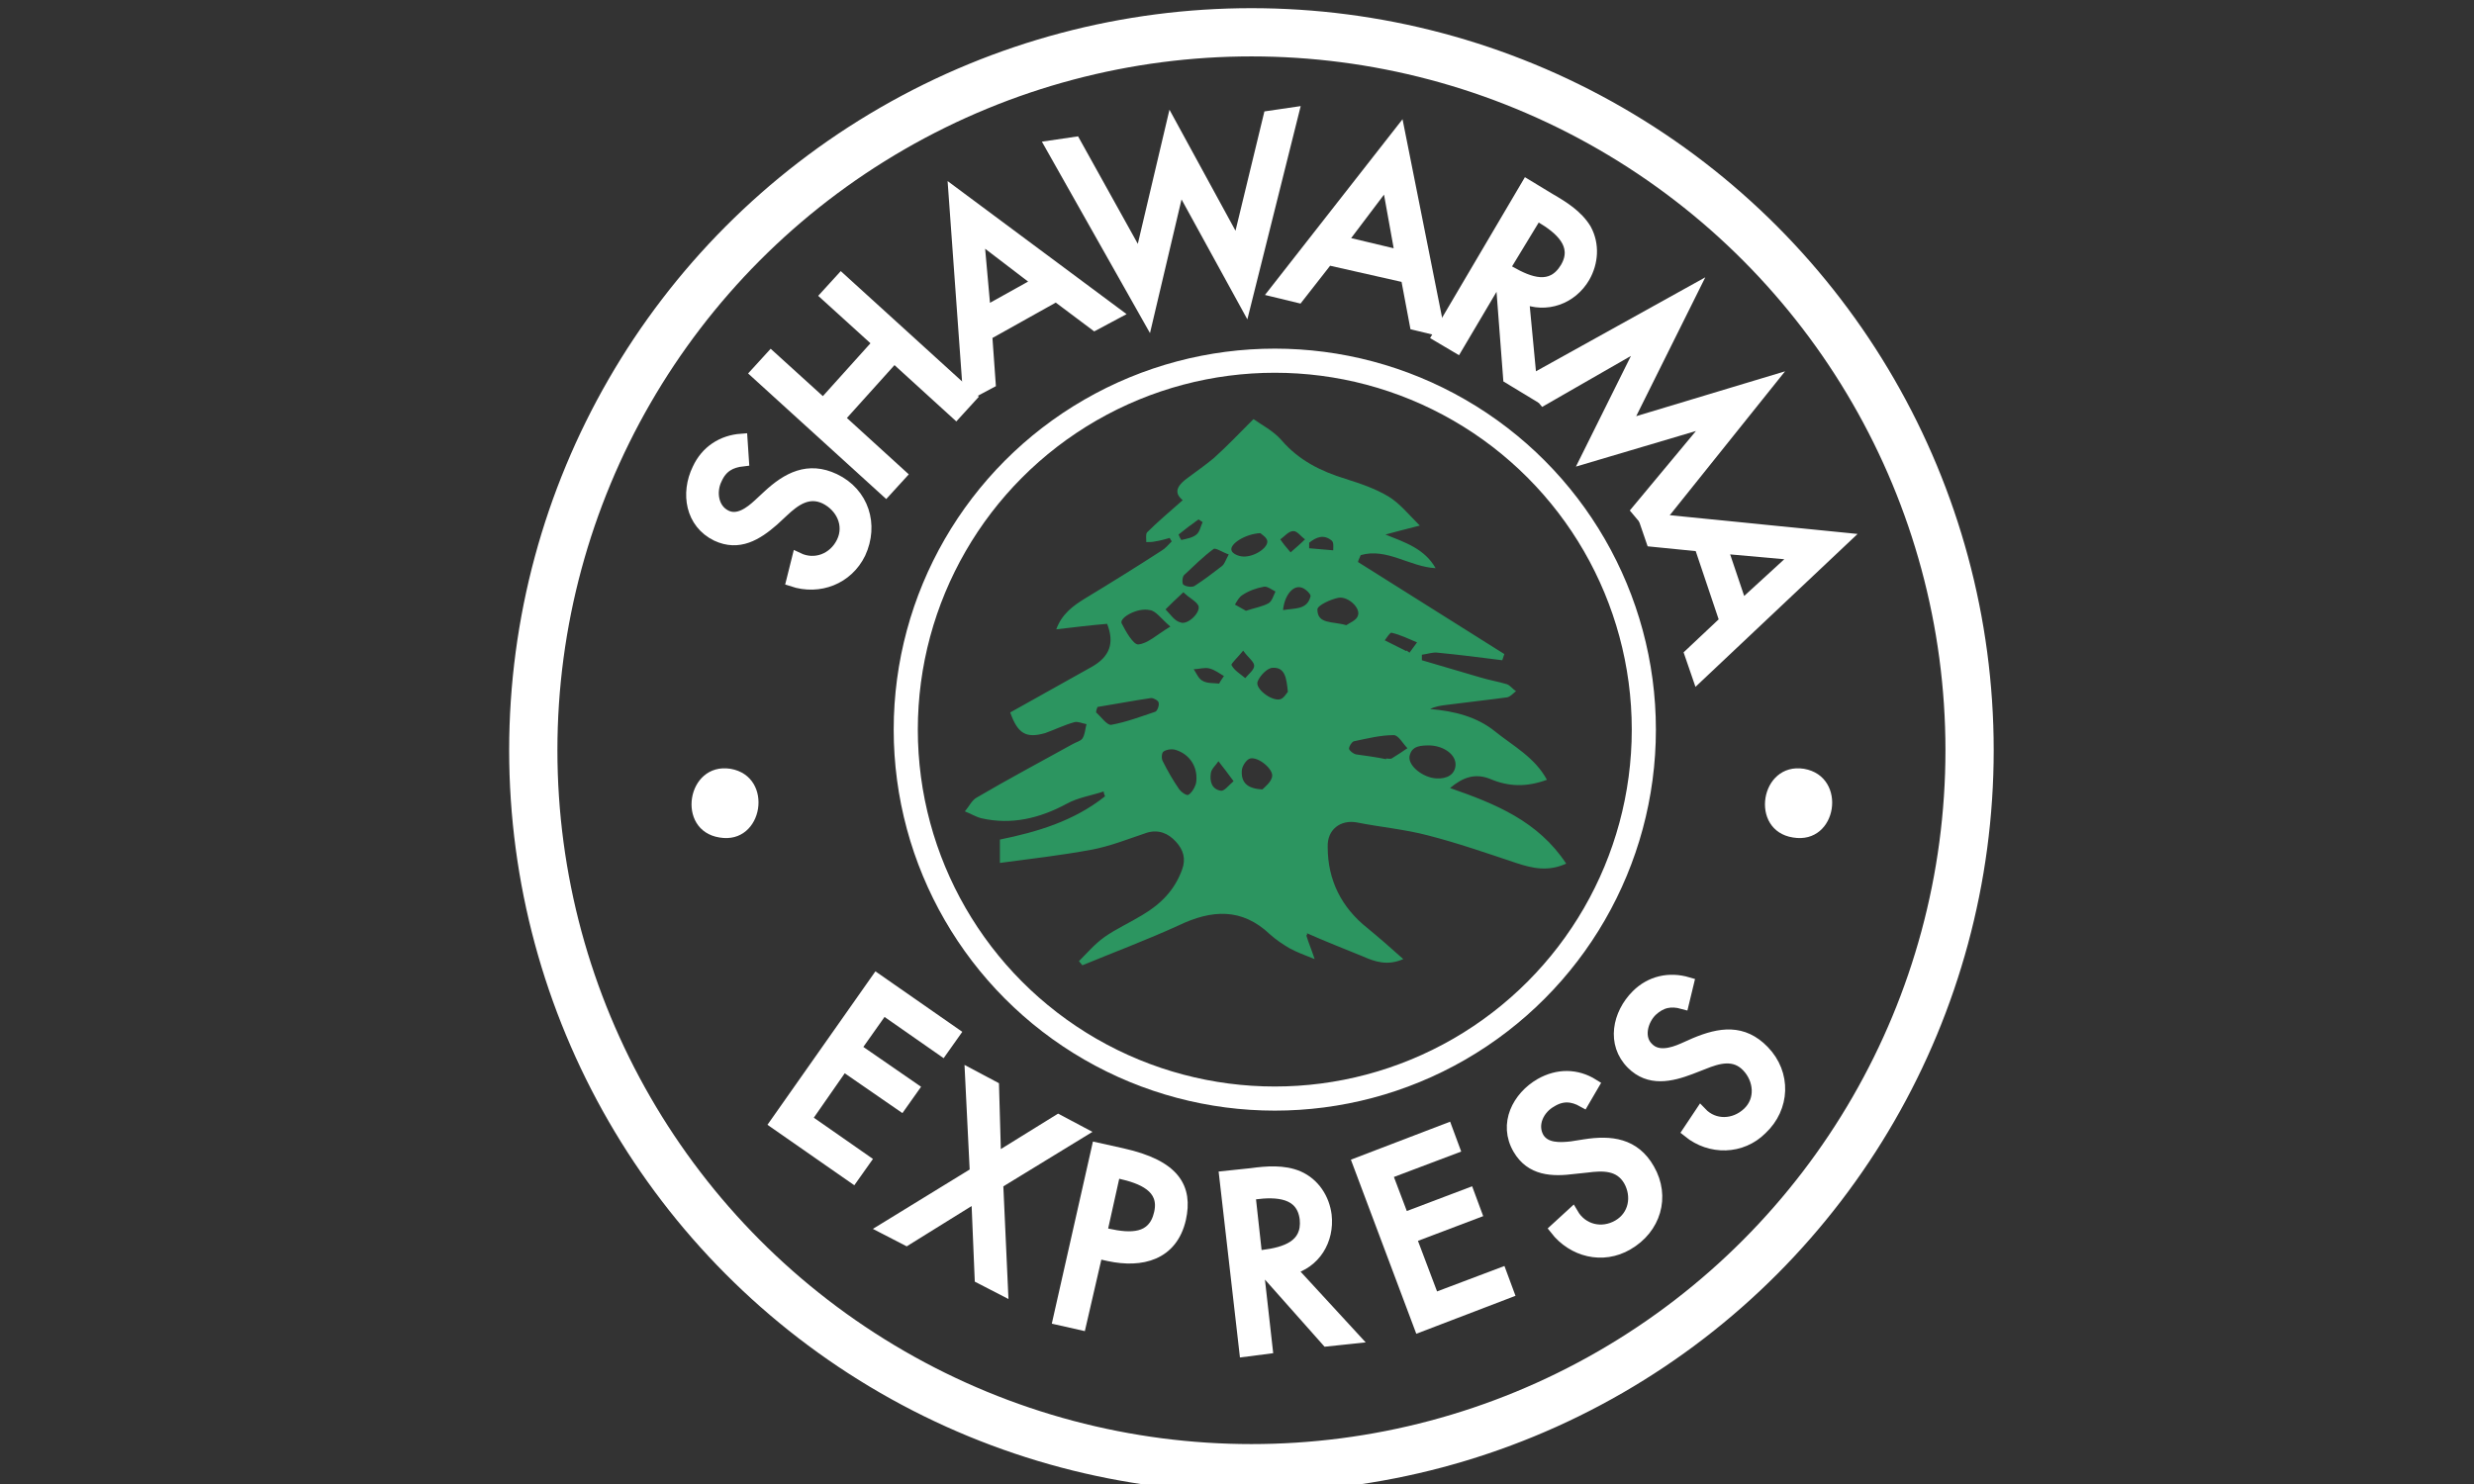 <?xml version="1.0" encoding="utf-8"?>
<!-- Generator: Adobe Illustrator 17.1.0, SVG Export Plug-In . SVG Version: 6.00 Build 0)  -->
<!DOCTYPE svg PUBLIC "-//W3C//DTD SVG 1.1//EN" "http://www.w3.org/Graphics/SVG/1.1/DTD/svg11.dtd">
<svg version="1.1" id="Layer_1" xmlns="http://www.w3.org/2000/svg" xmlns:xlink="http://www.w3.org/1999/xlink" x="0px" y="0px"
	 viewBox="0 0 360 216" enable-background="new 0 0 360 216" xml:space="preserve">
<rect x="0" y="0" width="360" height="216" fill="#333333" stroke="none"/>
<g>
	<circle fill="none" stroke="#FFFFFF" stroke-width="3.511" stroke-miterlimit="10" cx="185.5" cy="106.2" r="53.7"/>
	<path fill="#2C9560" d="M190.1,136.2c0.3,1,0.7,1.9,1.2,3.4c-1.5-0.6-2.6-1-3.7-1.6c-1-0.6-1.9-1.2-2.8-2
		c-4.1-3.9-8.5-3.6-13.3-1.3c-4.6,2.1-9.4,3.9-14,5.8c-0.2-0.2-0.3-0.4-0.5-0.6c1.2-1.2,2.3-2.5,3.7-3.5c1.7-1.2,3.7-2.1,5.5-3.2
		c2.7-1.6,4.7-3.6,5.8-6.6c0.6-1.6,0.2-2.9-0.9-4.1c-1.1-1.2-2.5-1.8-4.2-1.3c-2.7,0.9-5.4,2-8.2,2.5c-4.3,0.8-8.7,1.3-13.2,1.9
		c0-1.4,0-2.3,0-3.4c5.4-1.1,10.8-2.7,15.3-6.3c-0.1-0.2-0.2-0.5-0.2-0.7c-1.8,0.6-3.8,0.9-5.4,1.8c-3.9,2.1-8,3.1-12.4,2.1
		c-0.8-0.2-1.6-0.7-2.4-1c0.6-0.7,1-1.6,1.7-2c4.6-2.7,9.3-5.2,14-7.8c0.5-0.3,1.1-0.4,1.4-0.8c0.4-0.6,0.4-1.4,0.6-2.1
		c-0.6-0.1-1.2-0.4-1.7-0.3c-1.5,0.4-2.9,1.1-4.3,1.6c-2.8,0.8-4,0.1-5.1-3c3.9-2.2,7.9-4.4,11.8-6.6c2.7-1.5,3.4-3.5,2.3-6.3
		c-2.4,0.2-4.8,0.5-7.4,0.8c0.8-2.2,2.4-3.4,4.2-4.5c3.8-2.3,7.5-4.6,11.2-7c0.5-0.3,0.9-0.8,1.4-1.3c-0.1-0.2-0.2-0.3-0.3-0.5
		c-0.7,0.2-1.4,0.4-2.1,0.5c-0.4,0.1-0.8,0.1-1.3,0.1c0-0.5-0.1-1.1,0.1-1.4c1.6-1.6,3.4-3.1,5.2-4.7c-1.5-1.2-0.6-2.3,0.8-3.3
		c1.2-0.9,2.5-1.8,3.7-2.8c1.9-1.7,3.7-3.6,5.8-5.7c1.1,0.8,2.9,1.7,4.1,3.1c2.5,2.9,5.7,4.5,9.3,5.6c2.2,0.7,4.3,1.4,6.3,2.6
		c1.6,1,2.8,2.5,4.5,4.2c-1.9,0.5-3.2,0.8-5,1.3c3,1.2,5.7,2.1,7.3,4.9c-3.8-0.2-7.1-3-10.9-1.9c-0.1,0.3-0.3,0.6-0.4,1
		c7.1,4.5,14.2,8.9,21.3,13.4c-0.1,0.3-0.2,0.6-0.3,0.9c-3.1-0.4-6.3-0.8-9.4-1.1c-0.7-0.1-1.5,0.2-2.3,0.3c0,0.3,0,0.6,0,0.8
		c2.8,0.8,5.7,1.7,8.5,2.5c1.3,0.4,2.6,0.6,3.9,1c0.5,0.2,0.8,0.7,1.3,1c-0.4,0.3-0.8,0.8-1.3,0.9c-2.9,0.4-5.8,0.7-8.8,1.1
		c-0.8,0.1-1.6,0.2-2.4,0.6c3.5,0.3,6.8,1.1,9.5,3.3c2.6,2.1,5.7,3.7,7.5,7c-3,1.1-5.6,1-8.2-0.1c-2.2-0.9-4-0.3-5.9,1.3
		c6.6,2.3,12.8,4.8,16.9,11c-2.6,1.2-4.9,0.7-7.3-0.1c-4.2-1.4-8.5-2.9-12.8-4c-3.4-0.9-6.9-1.2-10.4-1.9c-2.3-0.4-4.3,1-4.2,3.6
		c0,4.8,2,8.8,5.8,11.8c1.7,1.4,3.3,2.8,5.2,4.5c-2.3,1-4.1,0.4-5.9-0.4c-2.7-1.1-5.5-2.2-8.2-3.4
		C190.3,135.9,190.2,136,190.1,136.2z M159.7,102.9c-0.1,0.3-0.2,0.5-0.2,0.8c0.7,0.6,1.6,1.9,2.2,1.8c2.2-0.4,4.3-1.2,6.4-1.9
		c0.3-0.1,0.6-0.9,0.5-1.3c0-0.3-0.7-0.7-1.1-0.7C164.8,102,162.2,102.5,159.7,102.9z M209,113.3c1.6,0.1,2.7-0.6,2.8-1.9
		c0.1-1.5-1.6-2.8-3.7-2.9c-1.3,0-2.7,0-3,1.6C204.9,111.5,207.1,113.2,209,113.3z M201.7,110.5c0,0,0-0.1,0-0.1
		c0.3,0,0.6,0.1,0.8,0c0.8-0.5,1.6-1,2.3-1.5c-0.7-0.7-1.3-1.9-2-1.9c-1.9,0-3.9,0.5-5.8,0.9c-0.3,0.1-0.7,0.7-0.7,1.1
		c0.1,0.3,0.6,0.7,1,0.8C198.8,110,200.2,110.2,201.7,110.5z M170.3,91.2c-1.4-1.2-2.1-2.3-3-2.4c-1.8-0.4-4.4,1.1-4.1,1.9
		c0.6,1.2,1.7,3.1,2.4,3.1C167,93.7,168.3,92.4,170.3,91.2z M174.1,113.2c0-2-1.3-3.6-3.2-4.1c-0.5-0.1-1.2,0-1.6,0.3
		c-0.3,0.2-0.3,1.1-0.1,1.4c0.7,1.4,1.5,2.8,2.4,4.1c0.3,0.4,1,0.9,1.3,0.8c0.4-0.2,0.8-0.8,1-1.3
		C174.1,114,174.1,113.5,174.1,113.2z M178.8,80.7c-0.9-0.3-1.9-1-2.2-0.8c-1.5,1.1-2.9,2.5-4.3,3.8c-0.3,0.3-0.3,1.3-0.1,1.4
		c0.4,0.3,1.2,0.4,1.6,0.2c1.4-0.9,2.7-1.9,4-2.9C178.2,82.1,178.3,81.6,178.8,80.7z M195.9,91c0.4-0.3,1.5-0.7,1.7-1.4
		c0.4-1.1-1.4-2.8-2.8-2.6c-1.1,0.2-3.1,1.1-3.1,1.7C191.7,90.9,193.9,90.4,195.9,91z M187.4,100.7c-0.2-2-0.4-3.6-2.2-3.5
		c-0.8,0-1.9,1.2-2.2,2c-0.4,1,1.9,2.8,3.2,2.6C186.8,101.7,187.2,100.9,187.4,100.7z M183.7,114.9c0.4-0.4,1.2-1,1.4-1.8
		c0.3-1.1-2-3-3.2-2.7c-0.6,0.2-1.2,1.2-1.2,1.8C180.6,113.8,181.4,114.8,183.7,114.9z M181.3,88.9c1.2-0.4,2.4-0.6,3.3-1.1
		c0.5-0.3,0.7-1.1,1-1.7c-0.6-0.3-1.2-0.8-1.7-0.7c-1.1,0.2-2.2,0.6-3.1,1.2c-0.5,0.3-0.8,0.9-1.1,1.4
		C180.2,88.3,180.8,88.6,181.3,88.9z M172.2,86.2c-1.1,1-1.9,1.8-2.6,2.5c0.7,0.7,1.3,1.7,2.2,1.9c1,0.4,2.9-1.4,2.6-2.4
		C174.1,87.5,173.1,87.1,172.2,86.2z M183.4,77.6c-2.2,0.1-4.5,1.6-4.2,2.5c0.1,0.5,1.1,0.9,1.7,0.9c1.6,0.1,3.7-1.3,3.5-2.3
		C184.3,78.2,183.6,77.8,183.4,77.6z M204.7,94.7c0.1,0.1,0.3,0.2,0.4,0.3c0.4-0.5,0.7-1,1.1-1.5c-1.2-0.5-2.4-1.1-3.7-1.4
		c-0.2-0.1-0.7,0.7-1,1.1c1,0.5,2,1,3,1.5C204.5,94.8,204.6,94.7,204.7,94.7z M186.7,88.8c1.7-0.3,3.5,0,4-2
		c0.1-0.3-0.8-1.2-1.4-1.3C188.1,85.2,186.9,86.7,186.7,88.8z M179.5,113.7c-0.8-1.1-1.5-2-2.2-2.9c-0.4,0.6-1,1.1-1.1,1.7
		c-0.2,1.2,0.1,2.4,1.5,2.6C178.2,115.1,178.7,114.4,179.5,113.7z M180.9,94.7c-0.8,1-1.8,1.9-1.7,2.1c0.4,0.8,1.3,1.3,2,1.9
		c0.5-0.6,1.3-1.2,1.3-1.8C182.5,96.3,181.6,95.7,180.9,94.7z M187.8,80.4c0.9-0.8,1.5-1.3,2.1-1.9c-0.6-0.4-1.1-1.2-1.7-1.2
		c-0.7,0-1.3,0.8-1.9,1.2C186.7,79.1,187.1,79.6,187.8,80.4z M177.4,99.5c0.2-0.4,0.5-0.8,0.7-1.1c-0.7-0.4-1.3-0.9-2.1-1.1
		c-0.7-0.2-1.5,0.1-2.3,0.1c0.4,0.6,0.7,1.4,1.3,1.7C175.7,99.5,176.6,99.4,177.4,99.5z M190.5,79c0,0.3,0,0.5,0,0.8
		c1.2,0.1,2.3,0.2,3.5,0.3c0-0.5,0.1-1.1-0.2-1.4C192.6,77.7,191.5,78.2,190.5,79z M175,76c-0.2-0.1-0.4-0.3-0.6-0.4
		c-1,0.7-1.9,1.4-2.9,2.2c0.1,0.3,0.2,0.5,0.4,0.8c0.8-0.2,1.6-0.3,2.2-0.8C174.6,77.4,174.7,76.6,175,76z"/>
	<g>
		<path fill="#FFFFFF" stroke="#FFFFFF" stroke-width="1.755" stroke-miterlimit="10" d="M108.1,67c-1.8,0.2-3.1,0.9-3.9,2.7
			c-0.9,1.8-0.6,4.4,1.4,5.4c1.8,0.9,3.6-0.5,4.8-1.6l1.4-1.3c2.8-2.6,5.8-4.2,9.6-2.4c4.2,2,5.6,6.6,3.7,10.7
			c-1.8,3.7-5.9,5.3-9.8,4l0.8-3.2c2.5,1.2,5.3,0.1,6.5-2.4c1.2-2.5-0.1-5.2-2.5-6.4c-2.5-1.2-4.5,0.3-6.2,1.9l-1.4,1.3
			c-2.4,2.1-5,3.7-8.2,2.2c-3.7-1.8-4.4-6.1-2.7-9.6c1.2-2.6,3.5-4.1,6.3-4.3L108.1,67z"/>
		<path fill="#FFFFFF" stroke="#FFFFFF" stroke-width="1.755" stroke-miterlimit="10" d="M127.9,49.9l-7.6-6.9l2.1-2.3l18.8,17.1
			l-2.1,2.3l-9-8.2l-8.1,9l9,8.2l-2.1,2.3l-18.8-17.1l2.1-2.3l7.6,6.9L127.9,49.9z"/>
		<path fill="#FFFFFF" stroke="#FFFFFF" stroke-width="1.755" stroke-miterlimit="10" d="M143.5,48.7l0.5,7l-3,1.6l-2.1-29.1
			l23.4,17.4l-3,1.6l-5.6-4.2L143.5,48.7z M142.3,34.3l1,11.2l7.9-4.4L142.3,34.3z"/>
		<path fill="#FFFFFF" stroke="#FFFFFF" stroke-width="1.755" stroke-miterlimit="10" d="M165.9,37.9l4.6-19.5l9.6,17.6l4.6-19
			l3.4-0.5l-6.9,27.6l-9.6-17.5L167,46.1l-14-24.8l3.4-0.5L165.9,37.9z"/>
		<path fill="#FFFFFF" stroke="#FFFFFF" stroke-width="1.755" stroke-miterlimit="10" d="M193.2,37.7l-4.3,5.5l-3.3-0.8l18-23
			l5.7,28.6l-3.3-0.8l-1.3-6.9L193.2,37.7z M201.9,26.2l-6.8,9l8.8,2.1L201.9,26.2z"/>
		<path fill="#FFFFFF" stroke="#FFFFFF" stroke-width="1.755" stroke-miterlimit="10" d="M222.9,57l-3.3-2l-1-13.1l-1.1-0.7
			l-5.5,9.3l-2.7-1.6l12.9-21.9l3.3,2c1.9,1.1,4,2.4,5.2,4.4c1.2,2.2,1,4.8-0.2,6.9c-1.8,3.1-5.5,4.5-8.9,3L222.9,57z M218.8,39.1
			l0.9,0.5c2.8,1.6,6.1,2.9,8.2-0.6c2-3.4-0.9-5.8-3.6-7.4l-0.7-0.4L218.8,39.1z"/>
		<path fill="#FFFFFF" stroke="#FFFFFF" stroke-width="1.755" stroke-miterlimit="10" d="M239.4,49.6L239.4,49.6l-14.8,8.5
			l-2.1-2.5l23.6-13.1L236.4,62l20.9-6.3l-16.9,21.1l-2.1-2.5l10.9-13.1l0-0.1l-18.2,5.4L239.4,49.6z"/>
		<path fill="#FFFFFF" stroke="#FFFFFF" stroke-width="1.755" stroke-miterlimit="10" d="M247.4,79.4l-7-0.7l-1.1-3.2l29,2.9
			l-21.2,20l-1.1-3.2l5.1-4.8L247.4,79.4z M261.7,80.7l-11.2-1l2.9,8.6L261.7,80.7z"/>
	</g>
	<circle fill="none" stroke="#FFFFFF" stroke-width="7.021" stroke-miterlimit="10" cx="182.1" cy="109.2" r="104.5"/>
	<g>
		<g>
			<path fill="#FFFFFF" stroke="#FFFFFF" stroke-width="1.755" stroke-miterlimit="10" d="M244.9,146c-1.8-0.5-3.2-0.2-4.6,1.1
				c-1.4,1.4-2.1,4-0.5,5.5c1.4,1.4,3.5,0.8,5.1,0.1l1.8-0.8c3.6-1.5,6.9-2,9.9,1.1c3.2,3.3,3,8.2-0.3,11.3c-2.9,2.9-7.4,3-10.6,0.4
				l1.8-2.7c1.9,2,4.9,1.9,6.9,0c2-1.9,1.7-4.9-0.1-6.8c-1.9-2-4.3-1.3-6.5-0.4l-1.8,0.7c-2.9,1.1-6,1.8-8.5-0.7
				c-2.9-2.9-2-7.2,0.7-9.9c2-2,4.7-2.6,7.4-1.8L244.9,146z"/>
		</g>
		<g>
			<path fill="#FFFFFF" stroke="#FFFFFF" stroke-width="1.755" stroke-miterlimit="10" d="M127.6,142.6l11.2,7.8l-1.7,2.4l-8.6-6
				l-4.1,5.8l8.4,5.8l-1.7,2.4l-8.4-5.8l-5.5,7.9l8.6,6l-1.7,2.4l-11.2-7.8L127.6,142.6z"/>
		</g>
		<g>
			<path fill="#FFFFFF" stroke="#FFFFFF" stroke-width="1.755" stroke-miterlimit="10" d="M141.3,156.5l3.2,1.7l0.3,10.6l9.2-5.7
				l3.2,1.7l-12.1,7.4l0.7,15.4l-3.1-1.6l-0.5-12l-10.3,6.4l-3.1-1.6l13.2-8.1L141.3,156.5z"/>
		</g>
		<g>
			<path fill="#FFFFFF" stroke="#FFFFFF" stroke-width="1.755" stroke-miterlimit="10" d="M196.9,194.7l-3.8,0.4l-8.7-9.8l-1.3,0.2
				l1.2,10.7l-3.1,0.4l-2.9-25.3l3.8-0.4c2.2-0.3,4.7-0.5,6.8,0.4c2.3,1,3.7,3.2,4,5.6c0.4,3.6-1.6,6.9-5.2,7.8L196.9,194.7z
				 M182.8,182.9l1-0.1c3.2-0.4,6.6-1.4,6.2-5.4c-0.5-4-4.3-4.1-7.4-3.7l-0.8,0.1L182.8,182.9z"/>
		</g>
		<g>
			<path fill="#FFFFFF" stroke="#FFFFFF" stroke-width="1.755" stroke-miterlimit="10" d="M197.7,169.3l12.8-4.9l1,2.7l-9.8,3.7
				l2.5,6.6l9.5-3.6l1,2.7l-9.5,3.6l3.4,9l9.8-3.7l1,2.7l-12.8,4.9L197.7,169.3z"/>
		</g>
		<g>
			<path fill="#FFFFFF" stroke="#FFFFFF" stroke-width="1.755" stroke-miterlimit="10" d="M230.4,160.3c-1.6-0.9-3.1-1-4.7,0
				c-1.8,1-3,3.3-1.9,5.3c1,1.7,3.2,1.6,4.9,1.4l1.9-0.3c3.8-0.6,7.2-0.2,9.3,3.5c2.3,4,0.9,8.6-3.1,10.9c-3.6,2.1-7.9,1-10.4-2.2
				l2.4-2.2c1.4,2.4,4.3,3.1,6.7,1.7c2.4-1.4,2.9-4.3,1.6-6.6c-1.4-2.4-3.9-2.3-6.2-2l-1.9,0.2c-3.1,0.4-6.2,0.3-8-2.8
				c-2.1-3.6-0.1-7.5,3.2-9.4c2.5-1.4,5.2-1.4,7.6,0.1L230.4,160.3z"/>
		</g>
		<g>
			<path fill="#FFFFFF" stroke="#FFFFFF" stroke-width="1.755" stroke-miterlimit="10" d="M157.2,192.7l-3.1-0.7l5.6-24.8l3.6,0.8
				c7.6,1.7,9.4,4.9,8.4,9.4c-1.2,5.2-5.6,6.3-10.3,5.3l-1.8-0.4L157.2,192.7z M160.2,179.5l1,0.2c3.2,0.7,6.7,0.9,7.6-3.1
				c0.9-3.9-2.7-5.2-5.8-5.9l-0.8-0.2L160.2,179.5z"/>
		</g>
	</g>
	<path fill="#FFFFFF" d="M106.3,111.9c-6.4-1-8,9-1.6,10C111.1,123,112.7,113,106.3,111.9z"/>
	<path fill="#FFFFFF" d="M262.5,111.9c-6.4-1-8,9-1.6,10C267.4,123,268.9,113,262.5,111.9z"/>
</g>
</svg>
